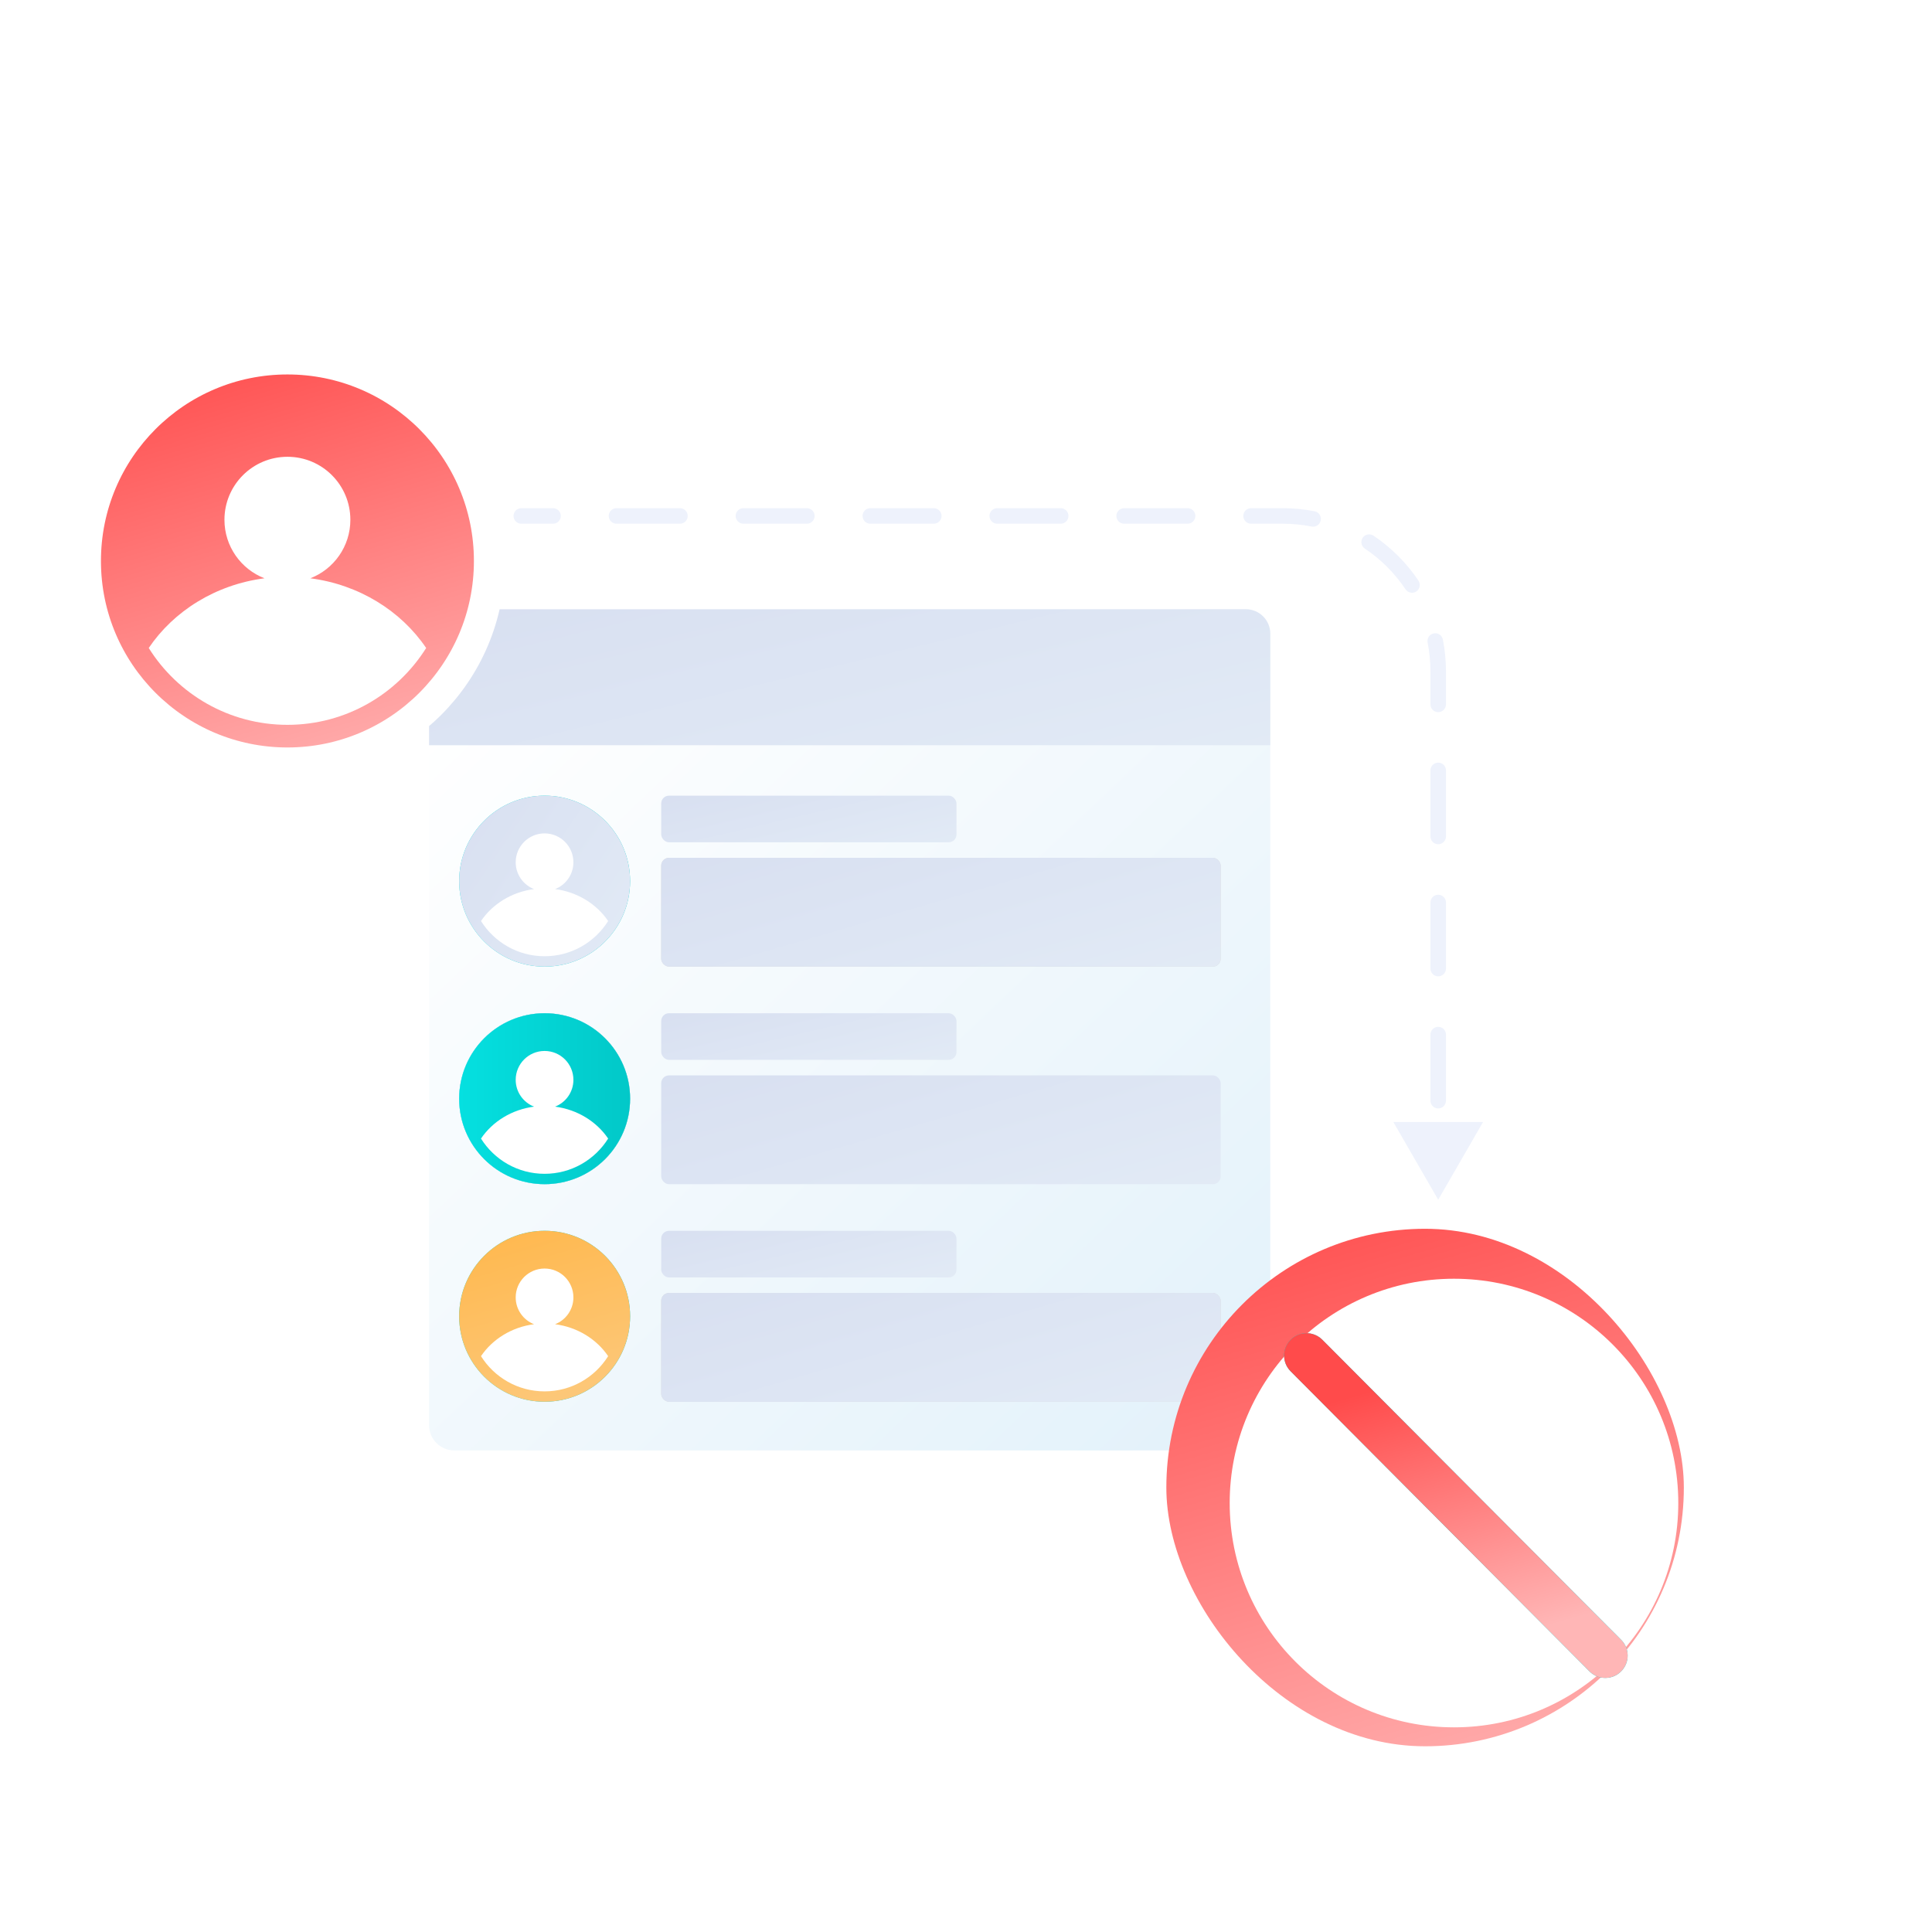 <svg width="132" height="132" viewBox="0 0 132 132" fill="none" xmlns="http://www.w3.org/2000/svg">
<g clip-path="url(#clip0_9243_967609)">
<path d="M85.067 41.626H31.037C30.087 41.626 29.316 42.397 29.316 43.347V97.376C29.316 98.326 30.087 99.097 31.037 99.097H85.067C86.018 99.097 86.788 98.326 86.788 97.376V43.347C86.788 42.397 86.018 41.626 85.067 41.626Z" fill="url(#paint0_linear_9243_967609)"/>
<path d="M30.977 41.626H85.128C86.043 41.626 86.788 42.371 86.788 43.286V50.915H29.316V43.286C29.316 42.371 30.061 41.626 30.977 41.626Z" fill="url(#paint1_linear_9243_967609)"/>
<path d="M37.211 66.042C40.436 66.042 43.051 63.427 43.051 60.202C43.051 56.977 40.436 54.362 37.211 54.362C33.986 54.362 31.371 56.977 31.371 60.202C31.371 63.427 33.986 66.042 37.211 66.042Z" fill="url(#paint2_linear_9243_967609)"/>
<path d="M37.211 66.042C40.436 66.042 43.051 63.427 43.051 60.202C43.051 56.977 40.436 54.362 37.211 54.362C33.986 54.362 31.371 56.977 31.371 60.202C31.371 63.427 33.986 66.042 37.211 66.042Z" fill="url(#paint3_linear_9243_967609)"/>
<path d="M41.551 62.927C40.643 64.371 39.038 65.333 37.207 65.333C35.376 65.333 33.768 64.371 32.863 62.927C33.648 61.766 34.959 60.943 36.488 60.745C35.755 60.461 35.234 59.747 35.234 58.913C35.234 57.823 36.117 56.94 37.207 56.94C38.297 56.94 39.177 57.823 39.177 58.913C39.177 59.747 38.657 60.461 37.924 60.745C39.452 60.943 40.763 61.766 41.551 62.927Z" fill="white"/>
<rect x="45.176" y="54.362" width="20.174" height="3.185" rx="0.531" fill="url(#paint4_linear_9243_967609)"/>
<rect x="45.176" y="58.609" width="38.224" height="7.432" rx="0.531" fill="#D9D9D9"/>
<rect x="45.176" y="58.609" width="38.224" height="7.432" rx="0.531" fill="url(#paint5_linear_9243_967609)"/>
<path d="M37.211 80.906C40.436 80.906 43.051 78.291 43.051 75.066C43.051 71.841 40.436 69.227 37.211 69.227C33.986 69.227 31.371 71.841 31.371 75.066C31.371 78.291 33.986 80.906 37.211 80.906Z" fill="url(#paint6_linear_9243_967609)"/>
<path d="M37.211 80.906C40.436 80.906 43.051 78.291 43.051 75.066C43.051 71.841 40.436 69.227 37.211 69.227C33.986 69.227 31.371 71.841 31.371 75.066C31.371 78.291 33.986 80.906 37.211 80.906Z" fill="url(#paint7_linear_9243_967609)"/>
<path d="M37.211 80.906C40.436 80.906 43.051 78.291 43.051 75.066C43.051 71.841 40.436 69.227 37.211 69.227C33.986 69.227 31.371 71.841 31.371 75.066C31.371 78.291 33.986 80.906 37.211 80.906Z" fill="url(#paint8_linear_9243_967609)"/>
<path d="M41.551 77.791C40.643 79.236 39.038 80.198 37.207 80.198C35.376 80.198 33.768 79.236 32.863 77.791C33.648 76.631 34.959 75.808 36.488 75.609C35.755 75.325 35.234 74.611 35.234 73.778C35.234 72.688 36.117 71.805 37.207 71.805C38.297 71.805 39.177 72.688 39.177 73.778C39.177 74.611 38.657 75.325 37.924 75.609C39.452 75.808 40.763 76.631 41.551 77.791Z" fill="white"/>
<rect x="45.176" y="69.227" width="20.174" height="3.185" rx="0.531" fill="url(#paint9_linear_9243_967609)"/>
<rect x="45.176" y="73.474" width="38.224" height="7.432" rx="0.531" fill="url(#paint10_linear_9243_967609)"/>
<path d="M37.211 95.771C40.436 95.771 43.051 93.157 43.051 89.931C43.051 86.706 40.436 84.092 37.211 84.092C33.986 84.092 31.371 86.706 31.371 89.931C31.371 93.157 33.986 95.771 37.211 95.771Z" fill="url(#paint11_linear_9243_967609)"/>
<path d="M37.211 95.771C40.436 95.771 43.051 93.157 43.051 89.931C43.051 86.706 40.436 84.092 37.211 84.092C33.986 84.092 31.371 86.706 31.371 89.931C31.371 93.157 33.986 95.771 37.211 95.771Z" fill="url(#paint12_linear_9243_967609)"/>
<path d="M41.551 92.657C40.643 94.101 39.038 95.063 37.207 95.063C35.376 95.063 33.768 94.101 32.863 92.657C33.648 91.496 34.959 90.673 36.488 90.474C35.755 90.191 35.234 89.477 35.234 88.643C35.234 87.553 36.117 86.67 37.207 86.67C38.297 86.67 39.177 87.553 39.177 88.643C39.177 89.477 38.657 90.191 37.924 90.474C39.452 90.673 40.763 91.496 41.551 92.657Z" fill="white"/>
<rect x="45.176" y="84.092" width="20.174" height="3.185" rx="0.531" fill="url(#paint13_linear_9243_967609)"/>
<rect x="45.176" y="88.339" width="38.224" height="7.432" rx="0.531" fill="#D9D9D9"/>
<rect x="45.176" y="88.339" width="38.224" height="7.432" rx="0.531" fill="url(#paint14_linear_9243_967609)"/>
</g>
<g filter="url(#filter0_d_9243_967609)">
<path d="M18.632 50.118C26.255 50.118 32.435 43.938 32.435 36.314C32.435 28.69 26.255 22.509 18.632 22.509C11.009 22.509 4.829 28.69 4.829 36.314C4.829 43.938 11.009 50.118 18.632 50.118Z" fill="url(#paint15_linear_9243_967609)"/>
<path d="M18.632 50.118C26.255 50.118 32.435 43.938 32.435 36.314C32.435 28.69 26.255 22.509 18.632 22.509C11.009 22.509 4.829 28.69 4.829 36.314C4.829 43.938 11.009 50.118 18.632 50.118Z" fill="url(#paint16_linear_9243_967609)"/>
<path d="M18.632 50.118C26.255 50.118 32.435 43.938 32.435 36.314C32.435 28.69 26.255 22.509 18.632 22.509C11.009 22.509 4.829 28.69 4.829 36.314C4.829 43.938 11.009 50.118 18.632 50.118Z" stroke="white" stroke-width="2.124"/>
<path d="M28.111 42.26C26.131 45.411 22.629 47.51 18.634 47.51C14.638 47.51 11.13 45.411 9.156 42.26C10.869 39.727 13.728 37.931 17.064 37.497C15.464 36.879 14.329 35.321 14.329 33.501C14.329 31.123 16.255 29.196 18.634 29.196C21.012 29.196 22.932 31.123 22.932 33.501C22.932 35.321 21.797 36.879 20.197 37.497C23.533 37.931 26.392 39.727 28.111 42.26Z" fill="white"/>
</g>
<g filter="url(#filter1_d_9243_967609)">
<rect x="81.812" y="85.016" width="35.357" height="35.357" rx="17.679" fill="url(#paint17_linear_9243_967609)"/>
</g>
<ellipse cx="99.341" cy="102.692" rx="15.325" ry="15.325" fill="white"/>
<path d="M110.762 112.037C111.357 112.634 111.356 113.601 110.758 114.196C110.16 114.792 109.193 114.79 108.598 114.192L88.18 93.691C87.584 93.093 87.586 92.126 88.184 91.531C88.781 90.936 89.748 90.938 90.344 91.535L110.762 112.037Z" fill="url(#paint18_linear_9243_967609)"/>
<path d="M110.762 112.037C111.357 112.634 111.356 113.601 110.758 114.196C110.16 114.792 109.193 114.79 108.598 114.192L88.18 93.691C87.584 93.093 87.586 92.126 88.184 91.531C88.781 90.936 89.748 90.938 90.344 91.535L110.762 112.037Z" fill="url(#paint19_linear_9243_967609)"/>
<path d="M35.617 35.782C35.324 35.782 35.086 35.544 35.086 35.251C35.086 34.958 35.324 34.72 35.617 34.72L35.617 35.782ZM98.262 81.968L95.197 76.659L101.327 76.659L98.262 81.968ZM37.785 34.72C38.078 34.72 38.316 34.958 38.316 35.251C38.316 35.544 38.078 35.782 37.785 35.782L37.785 34.72ZM42.121 35.782C41.827 35.782 41.59 35.544 41.59 35.251C41.59 34.958 41.827 34.72 42.121 34.72L42.121 35.782ZM46.456 34.72C46.749 34.72 46.987 34.958 46.987 35.251C46.987 35.544 46.749 35.782 46.456 35.782L46.456 34.72ZM50.792 35.782C50.499 35.782 50.261 35.544 50.261 35.251C50.261 34.958 50.499 34.72 50.792 34.72L50.792 35.782ZM55.127 34.72C55.421 34.72 55.658 34.958 55.658 35.251C55.658 35.544 55.421 35.782 55.127 35.782L55.127 34.72ZM59.463 35.782C59.17 35.782 58.932 35.544 58.932 35.251C58.932 34.958 59.17 34.72 59.463 34.72L59.463 35.782ZM63.798 34.72C64.092 34.72 64.329 34.958 64.329 35.251C64.329 35.544 64.092 35.782 63.798 35.782L63.798 34.72ZM68.134 35.782C67.841 35.782 67.603 35.544 67.603 35.251C67.603 34.958 67.841 34.72 68.134 34.72L68.134 35.782ZM72.47 34.72C72.763 34.72 73.001 34.958 73.001 35.251C73.001 35.544 72.763 35.782 72.47 35.782L72.47 34.72ZM76.805 35.782C76.512 35.782 76.274 35.544 76.274 35.251C76.274 34.958 76.512 34.72 76.805 34.72L76.805 35.782ZM81.141 34.72C81.434 34.72 81.672 34.958 81.672 35.251C81.672 35.544 81.434 35.782 81.141 35.782L81.141 34.72ZM85.477 35.782C85.183 35.782 84.946 35.544 84.946 35.251C84.946 34.958 85.183 34.72 85.477 34.72L85.477 35.782ZM89.82 34.932C90.107 34.989 90.294 35.269 90.237 35.556C90.18 35.844 89.901 36.031 89.613 35.974L89.82 34.932ZM93.248 37.48C93.005 37.317 92.939 36.988 93.103 36.744C93.266 36.5 93.595 36.435 93.839 36.598L93.248 37.48ZM96.915 39.674C97.078 39.918 97.013 40.247 96.769 40.41C96.525 40.574 96.196 40.508 96.032 40.265L96.915 39.674ZM97.539 43.9C97.482 43.612 97.669 43.333 97.957 43.276C98.245 43.219 98.524 43.406 98.581 43.694L97.539 43.9ZM98.793 48.125C98.793 48.418 98.555 48.656 98.262 48.656C97.969 48.656 97.731 48.418 97.731 48.125L98.793 48.125ZM97.731 52.637C97.731 52.344 97.969 52.106 98.262 52.106C98.555 52.106 98.793 52.344 98.793 52.637L97.731 52.637ZM98.793 57.15C98.793 57.443 98.555 57.681 98.262 57.681C97.969 57.681 97.731 57.443 97.731 57.15L98.793 57.15ZM97.731 61.662C97.731 61.369 97.969 61.131 98.262 61.131C98.555 61.131 98.793 61.369 98.793 61.662L97.731 61.662ZM98.793 66.175C98.793 66.468 98.555 66.706 98.262 66.706C97.969 66.706 97.731 66.468 97.731 66.175L98.793 66.175ZM97.731 70.687C97.731 70.394 97.969 70.156 98.262 70.156C98.555 70.156 98.793 70.394 98.793 70.687L97.731 70.687ZM98.793 75.2C98.793 75.493 98.555 75.731 98.262 75.731C97.969 75.731 97.731 75.493 97.731 75.2L98.793 75.2ZM97.731 79.712C97.731 79.419 97.969 79.181 98.262 79.181C98.555 79.181 98.793 79.419 98.793 79.712L97.731 79.712ZM35.617 34.72L37.785 34.72L37.785 35.782L35.617 35.782L35.617 34.72ZM42.121 34.72L46.456 34.72L46.456 35.782L42.121 35.782L42.121 34.72ZM50.792 34.72L55.127 34.72L55.127 35.782L50.792 35.782L50.792 34.72ZM59.463 34.72L63.798 34.72L63.798 35.782L59.463 35.782L59.463 34.72ZM68.134 34.72L72.47 34.72L72.47 35.782L68.134 35.782L68.134 34.72ZM76.805 34.72L81.141 34.72L81.141 35.782L76.805 35.782L76.805 34.72ZM85.477 34.72L87.644 34.72L87.644 35.782L85.477 35.782L85.477 34.72ZM87.644 34.72C88.388 34.72 89.116 34.793 89.82 34.932L89.613 35.974C88.977 35.848 88.319 35.782 87.644 35.782L87.644 34.72ZM93.839 36.598C95.055 37.412 96.101 38.458 96.915 39.674L96.032 40.265C95.296 39.164 94.349 38.217 93.248 37.48L93.839 36.598ZM98.581 43.694C98.72 44.397 98.793 45.125 98.793 45.869L97.731 45.869C97.731 45.194 97.665 44.536 97.539 43.9L98.581 43.694ZM98.793 45.869L98.793 48.125L97.731 48.125L97.731 45.869L98.793 45.869ZM98.793 52.637L98.793 57.15L97.731 57.15L97.731 52.637L98.793 52.637ZM98.793 61.662L98.793 66.175L97.731 66.175L97.731 61.662L98.793 61.662ZM98.793 70.687L98.793 75.2L97.731 75.2L97.731 70.687L98.793 70.687Z" fill="#EEF2FC"/>
<defs>
<filter id="filter0_d_9243_967609" x="2.256" y="20.945" width="34.763" height="34.764" filterUnits="userSpaceOnUse" color-interpolation-filters="sRGB">
<feFlood flood-opacity="0" result="BackgroundImageFix"/>
<feColorMatrix in="SourceAlpha" type="matrix" values="0 0 0 0 0 0 0 0 0 0 0 0 0 0 0 0 0 0 127 0" result="hardAlpha"/>
<feOffset dx="1.006" dy="2.013"/>
<feGaussianBlur stdDeviation="1.258"/>
<feComposite in2="hardAlpha" operator="out"/>
<feColorMatrix type="matrix" values="0 0 0 0 0 0 0 0 0 0.175 0 0 0 0 0.438 0 0 0 0.07 0"/>
<feBlend mode="normal" in2="BackgroundImageFix" result="effect1_dropShadow_9243_967609"/>
<feBlend mode="normal" in="SourceGraphic" in2="effect1_dropShadow_9243_967609" result="shape"/>
</filter>
<filter id="filter1_d_9243_967609" x="76.504" y="80.769" width="41.726" height="41.728" filterUnits="userSpaceOnUse" color-interpolation-filters="sRGB">
<feFlood flood-opacity="0" result="BackgroundImageFix"/>
<feColorMatrix in="SourceAlpha" type="matrix" values="0 0 0 0 0 0 0 0 0 0 0 0 0 0 0 0 0 0 127 0" result="hardAlpha"/>
<feOffset dx="-2.124" dy="-1.062"/>
<feGaussianBlur stdDeviation="1.593"/>
<feComposite in2="hardAlpha" operator="out"/>
<feColorMatrix type="matrix" values="0 0 0 0 0 0 0 0 0 0.175 0 0 0 0 0.438 0 0 0 0.07 0"/>
<feBlend mode="normal" in2="BackgroundImageFix" result="effect1_dropShadow_9243_967609"/>
<feBlend mode="normal" in="SourceGraphic" in2="effect1_dropShadow_9243_967609" result="shape"/>
</filter>
<linearGradient id="paint0_linear_9243_967609" x1="29.316" y1="49.836" x2="81.083" y2="104.499" gradientUnits="userSpaceOnUse">
<stop stop-color="white"/>
<stop offset="1" stop-color="#E2F1FA"/>
</linearGradient>
<linearGradient id="paint1_linear_9243_967609" x1="-15.912" y1="38.234" x2="-4.624" y2="85.183" gradientUnits="userSpaceOnUse">
<stop stop-color="#D2D9EE"/>
<stop offset="1" stop-color="#E7F0F8"/>
</linearGradient>
<linearGradient id="paint2_linear_9243_967609" x1="31.371" y1="60.202" x2="43.05" y2="60.202" gradientUnits="userSpaceOnUse">
<stop stop-color="#05E0E0"/>
<stop offset="1" stop-color="#02C8C8"/>
</linearGradient>
<linearGradient id="paint3_linear_9243_967609" x1="22.18" y1="50.098" x2="51.09" y2="69.532" gradientUnits="userSpaceOnUse">
<stop stop-color="#D2D9EE"/>
<stop offset="1" stop-color="#E7F0F8"/>
</linearGradient>
<linearGradient id="paint4_linear_9243_967609" x1="29.3" y1="53.199" x2="33.09" y2="69.338" gradientUnits="userSpaceOnUse">
<stop stop-color="#D2D9EE"/>
<stop offset="1" stop-color="#E7F0F8"/>
</linearGradient>
<linearGradient id="paint5_linear_9243_967609" x1="15.095" y1="55.896" x2="25.701" y2="92.564" gradientUnits="userSpaceOnUse">
<stop stop-color="#D2D9EE"/>
<stop offset="1" stop-color="#E7F0F8"/>
</linearGradient>
<linearGradient id="paint6_linear_9243_967609" x1="31.371" y1="75.067" x2="43.05" y2="75.067" gradientUnits="userSpaceOnUse">
<stop stop-color="#05E0E0"/>
<stop offset="1" stop-color="#02C8C8"/>
</linearGradient>
<linearGradient id="paint7_linear_9243_967609" x1="22.18" y1="64.962" x2="51.09" y2="84.397" gradientUnits="userSpaceOnUse">
<stop stop-color="#D2D9EE"/>
<stop offset="1" stop-color="#E7F0F8"/>
</linearGradient>
<linearGradient id="paint8_linear_9243_967609" x1="31.371" y1="75.067" x2="43.05" y2="75.067" gradientUnits="userSpaceOnUse">
<stop stop-color="#05E0E0"/>
<stop offset="1" stop-color="#02C8C8"/>
</linearGradient>
<linearGradient id="paint9_linear_9243_967609" x1="29.3" y1="68.064" x2="33.09" y2="84.203" gradientUnits="userSpaceOnUse">
<stop stop-color="#D2D9EE"/>
<stop offset="1" stop-color="#E7F0F8"/>
</linearGradient>
<linearGradient id="paint10_linear_9243_967609" x1="15.095" y1="70.76" x2="25.701" y2="107.428" gradientUnits="userSpaceOnUse">
<stop stop-color="#D2D9EE"/>
<stop offset="1" stop-color="#E7F0F8"/>
</linearGradient>
<linearGradient id="paint11_linear_9243_967609" x1="31.371" y1="89.932" x2="43.05" y2="89.932" gradientUnits="userSpaceOnUse">
<stop stop-color="#05E0E0"/>
<stop offset="1" stop-color="#02C8C8"/>
</linearGradient>
<linearGradient id="paint12_linear_9243_967609" x1="36.662" y1="82.278" x2="40.936" y2="97.098" gradientUnits="userSpaceOnUse">
<stop stop-color="#FFB74B"/>
<stop offset="1" stop-color="#FCCA80"/>
</linearGradient>
<linearGradient id="paint13_linear_9243_967609" x1="29.3" y1="82.929" x2="33.09" y2="99.068" gradientUnits="userSpaceOnUse">
<stop stop-color="#D2D9EE"/>
<stop offset="1" stop-color="#E7F0F8"/>
</linearGradient>
<linearGradient id="paint14_linear_9243_967609" x1="15.095" y1="85.625" x2="25.701" y2="122.293" gradientUnits="userSpaceOnUse">
<stop stop-color="#D2D9EE"/>
<stop offset="1" stop-color="#E7F0F8"/>
</linearGradient>
<linearGradient id="paint15_linear_9243_967609" x1="5.89" y1="36.315" x2="31.372" y2="36.315" gradientUnits="userSpaceOnUse">
<stop stop-color="#05E0E0"/>
<stop offset="1" stop-color="#02C8C8"/>
</linearGradient>
<linearGradient id="paint16_linear_9243_967609" x1="17.435" y1="19.613" x2="26.761" y2="51.952" gradientUnits="userSpaceOnUse">
<stop stop-color="#FF4B4B"/>
<stop offset="1" stop-color="#FFB6B6"/>
</linearGradient>
<linearGradient id="paint17_linear_9243_967609" x1="97.831" y1="79.524" x2="110.767" y2="124.39" gradientUnits="userSpaceOnUse">
<stop stop-color="#FF4B4B"/>
<stop offset="1" stop-color="#FFB6B6"/>
</linearGradient>
<linearGradient id="paint18_linear_9243_967609" x1="100.307" y1="102.264" x2="98.854" y2="103.707" gradientUnits="userSpaceOnUse">
<stop stop-color="#05E0E0"/>
<stop offset="1" stop-color="#02C8C8"/>
</linearGradient>
<linearGradient id="paint19_linear_9243_967609" x1="98.814" y1="93.532" x2="104.04" y2="111.602" gradientUnits="userSpaceOnUse">
<stop stop-color="#FF4B4B"/>
<stop offset="1" stop-color="#FFB6B6"/>
</linearGradient>
<clipPath id="clip0_9243_967609">
<rect width="57.472" height="57.471" fill="white" transform="translate(29.316 41.626)"/>
</clipPath>
</defs>
</svg>
